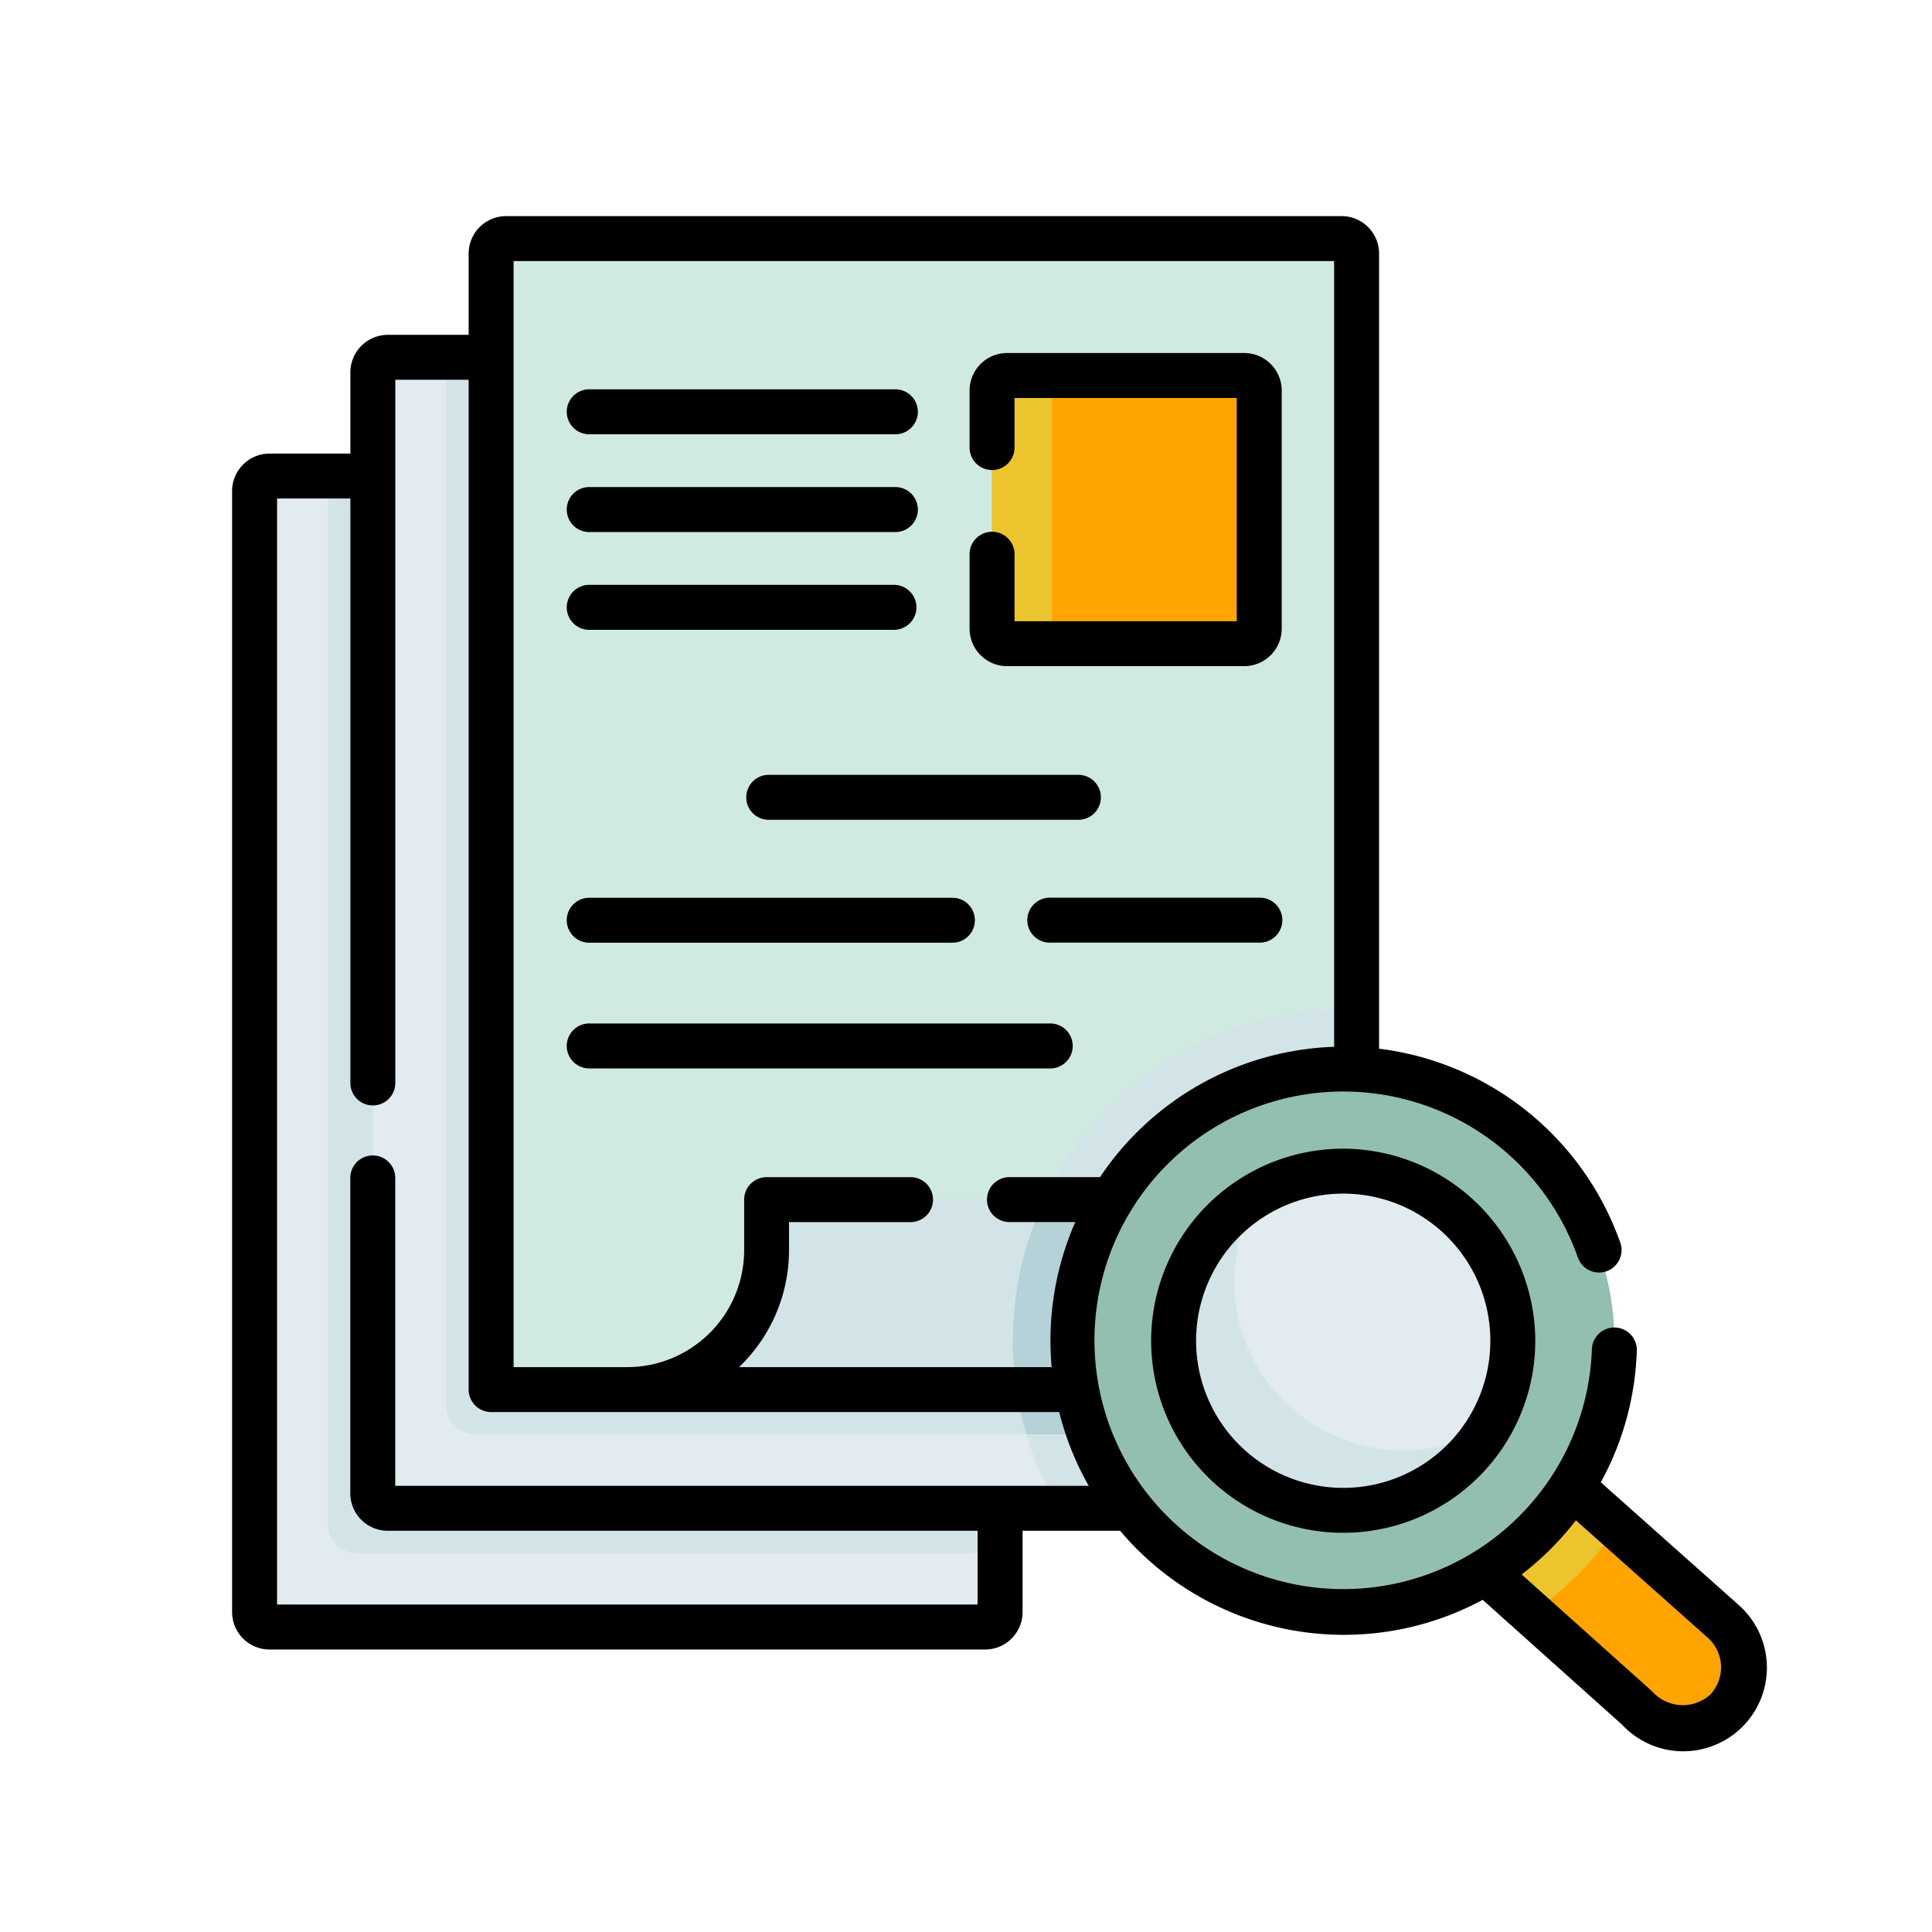 <svg xmlns="http://www.w3.org/2000/svg" width="85" height="85" viewBox="0 0 85 85">
  <g id="Grupo_147321" data-name="Grupo 147321" transform="translate(-495 -12564)">
    <rect id="Rectángulo_45375" data-name="Rectángulo 45375" width="85" height="85" transform="translate(495 12564)" fill="none"/>
    <g id="documentos" transform="translate(505.189 12573.508)">
      <g id="Grupo_147247" data-name="Grupo 147247" transform="translate(1.007 0.989)">
        <path id="Trazado_199193" data-name="Trazado 199193" d="M38.976,137.392H8.813a1.318,1.318,0,0,1-1.318-1.318v-48a1.318,1.318,0,0,1,1.318-1.318H38.976a1.318,1.318,0,0,1,1.318,1.318v48A1.318,1.318,0,0,1,38.976,137.392Z" transform="translate(-7.495 -76.306)" fill="#e1ebf0"/>
        <path id="Trazado_199194" data-name="Trazado 199194" d="M61.547,88.068v44.757a1.318,1.318,0,0,1-1.318,1.318H33.293a1.318,1.318,0,0,1-1.318-1.318V88.068a1.318,1.318,0,0,1,1.318-1.318H60.229A1.318,1.318,0,0,1,61.547,88.068Z" transform="translate(-28.748 -76.303)" fill="#d2e4e7"/>
        <path id="Trazado_199195" data-name="Trazado 199195" d="M83.732,97.766H48.289a1.318,1.318,0,0,1-1.318-1.318v-48a1.318,1.318,0,0,1,1.318-1.318H83.732a1.318,1.318,0,0,1,1.318,1.318v48A1.318,1.318,0,0,1,83.732,97.766Z" transform="translate(-41.767 -41.903)" fill="#e1ebf0"/>
        <path id="Trazado_199196" data-name="Trazado 199196" d="M106.3,48.448V93.2a1.318,1.318,0,0,1-1.318,1.318H72.763A1.318,1.318,0,0,1,71.445,93.2V48.448a1.318,1.318,0,0,1,1.318-1.318h32.218A1.318,1.318,0,0,1,106.3,48.448Z" transform="translate(-63.015 -41.906)" fill="#d2e4e7"/>
        <path id="Trazado_199197" data-name="Trazado 199197" d="M86.445,56.822v-48A1.318,1.318,0,0,1,87.763,7.5h35.443a1.318,1.318,0,0,1,1.318,1.318v48a1.318,1.318,0,0,1-1.318,1.318H87.763A1.318,1.318,0,0,1,86.445,56.822Z" transform="translate(-76.038 -7.5)" fill="#d0eae2"/>
        <path id="Trazado_199198" data-name="Trazado 199198" d="M254.3,64.986h10.436a.659.659,0,0,0,.659-.659V53.846a.659.659,0,0,0-.659-.659H254.3a.659.659,0,0,0-.659.659V64.327A.659.659,0,0,0,254.3,64.986Z" transform="translate(-221.191 -47.164)" fill="#ffa400"/>
        <path id="Trazado_199199" data-name="Trazado 199199" d="M256.931,64.989h-2.636a.659.659,0,0,1-.659-.659V53.849a.659.659,0,0,1,.659-.659h2.636a.659.659,0,0,0-.659.659V64.33A.659.659,0,0,0,256.931,64.989Z" transform="translate(-221.188 -47.167)" fill="#ecc52e"/>
        <g id="Grupo_147240" data-name="Grupo 147240" transform="translate(13.704 15.235)">
          <path id="Trazado_199200" data-name="Trazado 199200" d="M125.913,125.052H112.445a.989.989,0,0,1,0-1.977h13.469a.989.989,0,0,1,0,1.977Z" transform="translate(-111.456 -123.075)" fill="#b4d2d7"/>
        </g>
        <g id="Grupo_147241" data-name="Grupo 147241" transform="translate(21.663 23.594)">
          <path id="Trazado_199201" data-name="Trazado 199201" d="M186.411,188.456H172.82a.989.989,0,0,1,0-1.977h13.591a.989.989,0,1,1,0,1.977Z" transform="translate(-171.831 -186.479)" fill="#b4d2d7"/>
        </g>
        <g id="Grupo_147242" data-name="Grupo 147242" transform="translate(13.704 10.934)">
          <path id="Trazado_199202" data-name="Trazado 199202" d="M125.913,92.419H112.445a.989.989,0,0,1,0-1.977h13.469a.989.989,0,1,1,0,1.977Z" transform="translate(-111.456 -90.442)" fill="#b4d2d7"/>
        </g>
        <g id="Grupo_147243" data-name="Grupo 147243" transform="translate(13.704 6.632)">
          <path id="Trazado_199203" data-name="Trazado 199203" d="M125.913,59.786H112.445a.989.989,0,0,1,0-1.977h13.469a.989.989,0,1,1,0,1.977Z" transform="translate(-111.456 -57.809)" fill="#b4d2d7"/>
        </g>
        <g id="Grupo_147244" data-name="Grupo 147244" transform="translate(13.704 34.532)">
          <path id="Trazado_199204" data-name="Trazado 199204" d="M132.726,271.438H112.445a.989.989,0,0,1,0-1.977h20.282a.989.989,0,0,1,0,1.977Z" transform="translate(-111.456 -269.461)" fill="#b4d2d7"/>
        </g>
        <g id="Grupo_147245" data-name="Grupo 147245" transform="translate(13.704 29.002)">
          <path id="Trazado_199205" data-name="Trazado 199205" d="M128.485,229.481h-16.04a.989.989,0,0,1,0-1.977h16.04a.989.989,0,0,1,0,1.977Z" transform="translate(-111.456 -227.504)" fill="#b4d2d7"/>
        </g>
        <g id="Grupo_147246" data-name="Grupo 147246" transform="translate(34.03 29.002)">
          <path id="Trazado_199206" data-name="Trazado 199206" d="M275.877,229.481h-9.244a.989.989,0,1,1,0-1.977h9.244a.989.989,0,0,1,0,1.977Z" transform="translate(-265.644 -227.504)" fill="#b4d2d7"/>
        </g>
        <path id="Trazado_199207" data-name="Trazado 199207" d="M167.614,328.24a1.318,1.318,0,0,1,1.318,1.318v.9a6.134,6.134,0,0,1-6.122,6.146l-19.988.659-10.868-.659a6.135,6.135,0,0,0,6.123-6.146v-.9a1.318,1.318,0,0,1,1.318-1.318Z" transform="translate(-115.548 -285.959)" fill="#d2e4e7"/>
        <path id="Trazado_199208" data-name="Trazado 199208" d="M284.834,264.692v8.367H271.1a14.574,14.574,0,0,1,13.17-8.379C284.455,264.68,284.645,264.684,284.834,264.692Z" transform="translate(-236.346 -230.778)" fill="#d2e4e7"/>
        <path id="Trazado_199209" data-name="Trazado 199209" d="M270.541,328.24v9.018a1.319,1.319,0,0,1-1.318,1.318h-8a14.287,14.287,0,0,1-.361-1.527,14.584,14.584,0,0,1,1.148-8.81Z" transform="translate(-227.257 -285.959)" fill="#b4d2d7"/>
        <path id="Trazado_199210" data-name="Trazado 199210" d="M422.13,424.094l6.692,5.955a2.731,2.731,0,0,1,.091,3.887,2.773,2.773,0,0,1-3.907-.1l-6.684-5.987Z" transform="translate(-364.166 -369.177)" fill="#ffa400"/>
        <path id="Trazado_199211" data-name="Trazado 199211" d="M424.119,425.858a14.665,14.665,0,0,1-3.767,3.8l-2.026-1.814,3.808-3.758Z" transform="translate(-364.168 -369.174)" fill="#ecc52e"/>
        <path id="Trazado_199212" data-name="Trazado 199212" d="M274.448,396.65V399.9a1.319,1.319,0,0,1-1.318,1.318h-6.6a14.416,14.416,0,0,1-1.407-3.246h8A1.319,1.319,0,0,0,274.448,396.65Z" transform="translate(-231.163 -345.351)" fill="#d2e4e7"/>
        <path id="Trazado_199213" data-name="Trazado 199213" d="M280.622,296.634a11.914,11.914,0,1,1,11.914,11.951A11.966,11.966,0,0,1,280.622,296.634Z" transform="translate(-244.618 -248.144)" fill="#92bfb1"/>
        <path id="Trazado_199215" data-name="Trazado 199215" d="M314.572,326.2a7.439,7.439,0,1,1,7.439,7.462A7.468,7.468,0,0,1,314.572,326.2Z" transform="translate(-274.092 -277.711)" fill="#e1ebf0"/>
        <path id="Trazado_199216" data-name="Trazado 199216" d="M328.416,336.762a7.446,7.446,0,1,1-10.17-10.232,7.335,7.335,0,0,0-.614,1.32,7.443,7.443,0,0,0,10.784,8.913Z" transform="translate(-274.095 -284.475)" fill="#d2e4e7"/>
      </g>
      <g id="Grupo_147248" data-name="Grupo 147248" transform="translate(0.022)">
        <path id="Trazado_199217" data-name="Trazado 199217" d="M247.813,59.465h10.436a1.65,1.65,0,0,0,1.648-1.648V47.336a1.65,1.65,0,0,0-1.648-1.648H247.813a1.65,1.65,0,0,0-1.648,1.648v2.48a.989.989,0,1,0,1.977,0v-2.15h9.777v9.822h-9.777V54.573a.989.989,0,1,0-1.977,0v3.244A1.65,1.65,0,0,0,247.813,59.465Z" transform="translate(-213.718 -39.665)"/>
        <path id="Trazado_199218" data-name="Trazado 199218" d="M112.472,125.052H125.94a.989.989,0,0,0,0-1.977H112.472a.989.989,0,0,0,0,1.977Z" transform="translate(-96.79 -106.851)"/>
        <path id="Trazado_199219" data-name="Trazado 199219" d="M187.426,187.468a.989.989,0,0,0-.989-.989H172.847a.989.989,0,1,0,0,1.977h13.591A.989.989,0,0,0,187.426,187.468Z" transform="translate(-149.206 -161.897)"/>
        <path id="Trazado_199220" data-name="Trazado 199220" d="M112.472,92.419H125.94a.989.989,0,1,0,0-1.977H112.472a.989.989,0,0,0,0,1.977Z" transform="translate(-96.79 -78.52)"/>
        <path id="Trazado_199221" data-name="Trazado 199221" d="M112.472,59.786H125.94a.989.989,0,1,0,0-1.977H112.472a.989.989,0,0,0,0,1.977Z" transform="translate(-96.79 -50.188)"/>
        <path id="Trazado_199222" data-name="Trazado 199222" d="M112.472,271.438h20.282a.989.989,0,1,0,0-1.977H112.472a.989.989,0,0,0,0,1.977Z" transform="translate(-96.79 -233.94)"/>
        <path id="Trazado_199223" data-name="Trazado 199223" d="M112.472,229.481h16.04a.989.989,0,0,0,0-1.977h-16.04a.989.989,0,0,0,0,1.977Z" transform="translate(-96.79 -197.514)"/>
        <path id="Trazado_199224" data-name="Trazado 199224" d="M275.9,227.5H266.66a.989.989,0,1,0,0,1.977H275.9a.989.989,0,0,0,0-1.977Z" transform="translate(-230.652 -197.514)"/>
        <path id="Trazado_199225" data-name="Trazado 199225" d="M66.361,61.156l-.037-.035-6.084-5.414a12.9,12.9,0,0,0,1.583-5.759.989.989,0,1,0-1.976-.071,10.946,10.946,0,1,1-.625-4.085.989.989,0,1,0,1.863-.662,12.942,12.942,0,0,0-10.6-8.5V1.648A1.65,1.65,0,0,0,48.839,0H12.077A1.65,1.65,0,0,0,10.43,1.648V5.224H6.874A1.65,1.65,0,0,0,5.226,6.872v3.576H1.67A1.65,1.65,0,0,0,.022,12.1V61.416A1.65,1.65,0,0,0,1.67,63.064H33.151A1.65,1.65,0,0,0,34.8,61.416V57.84h4.292a12.874,12.874,0,0,0,15.951,3.038l6.13,5.49a3.68,3.68,0,1,0,5.189-5.212ZM12.407,1.977h36.1v34.57a12.921,12.921,0,0,0-10.3,5.734H34.192a.989.989,0,0,0,0,1.977H37.12q-.2.452-.364.922a12.943,12.943,0,0,0-.729,4.3c0,.391.018.778.052,1.161H22.324a7.124,7.124,0,0,0,2.2-5.157V44.259h5.378a.989.989,0,0,0,0-1.977H23.54a.989.989,0,0,0-.989.989v2.212a5.151,5.151,0,0,1-5.133,5.157H12.407ZM7.2,55.863V42.348a.989.989,0,1,0-1.977,0V56.192A1.65,1.65,0,0,0,6.874,57.84H32.821v3.246H2V12.425H5.226V38.169a.989.989,0,0,0,1.977,0V7.2H10.43V51.628a.989.989,0,0,0,.989.989H36.411a12.877,12.877,0,0,0,1.3,3.246H7.2Zm57.859,9.181a1.8,1.8,0,0,1-2.552-.132l-5.75-5.15a13.1,13.1,0,0,0,2.387-2.381l5.842,5.2a1.751,1.751,0,0,1,.073,2.464Z" transform="translate(-0.022)"/>
        <path id="Trazado_199226" data-name="Trazado 199226" d="M315.52,311.233a8.45,8.45,0,1,0,8.427,8.45A8.477,8.477,0,0,0,315.52,311.233Zm0,14.923a6.473,6.473,0,1,1,6.45-6.473A6.469,6.469,0,0,1,315.52,326.156Z" transform="translate(-266.612 -270.204)"/>
      </g>
    </g>
  </g>
</svg>
